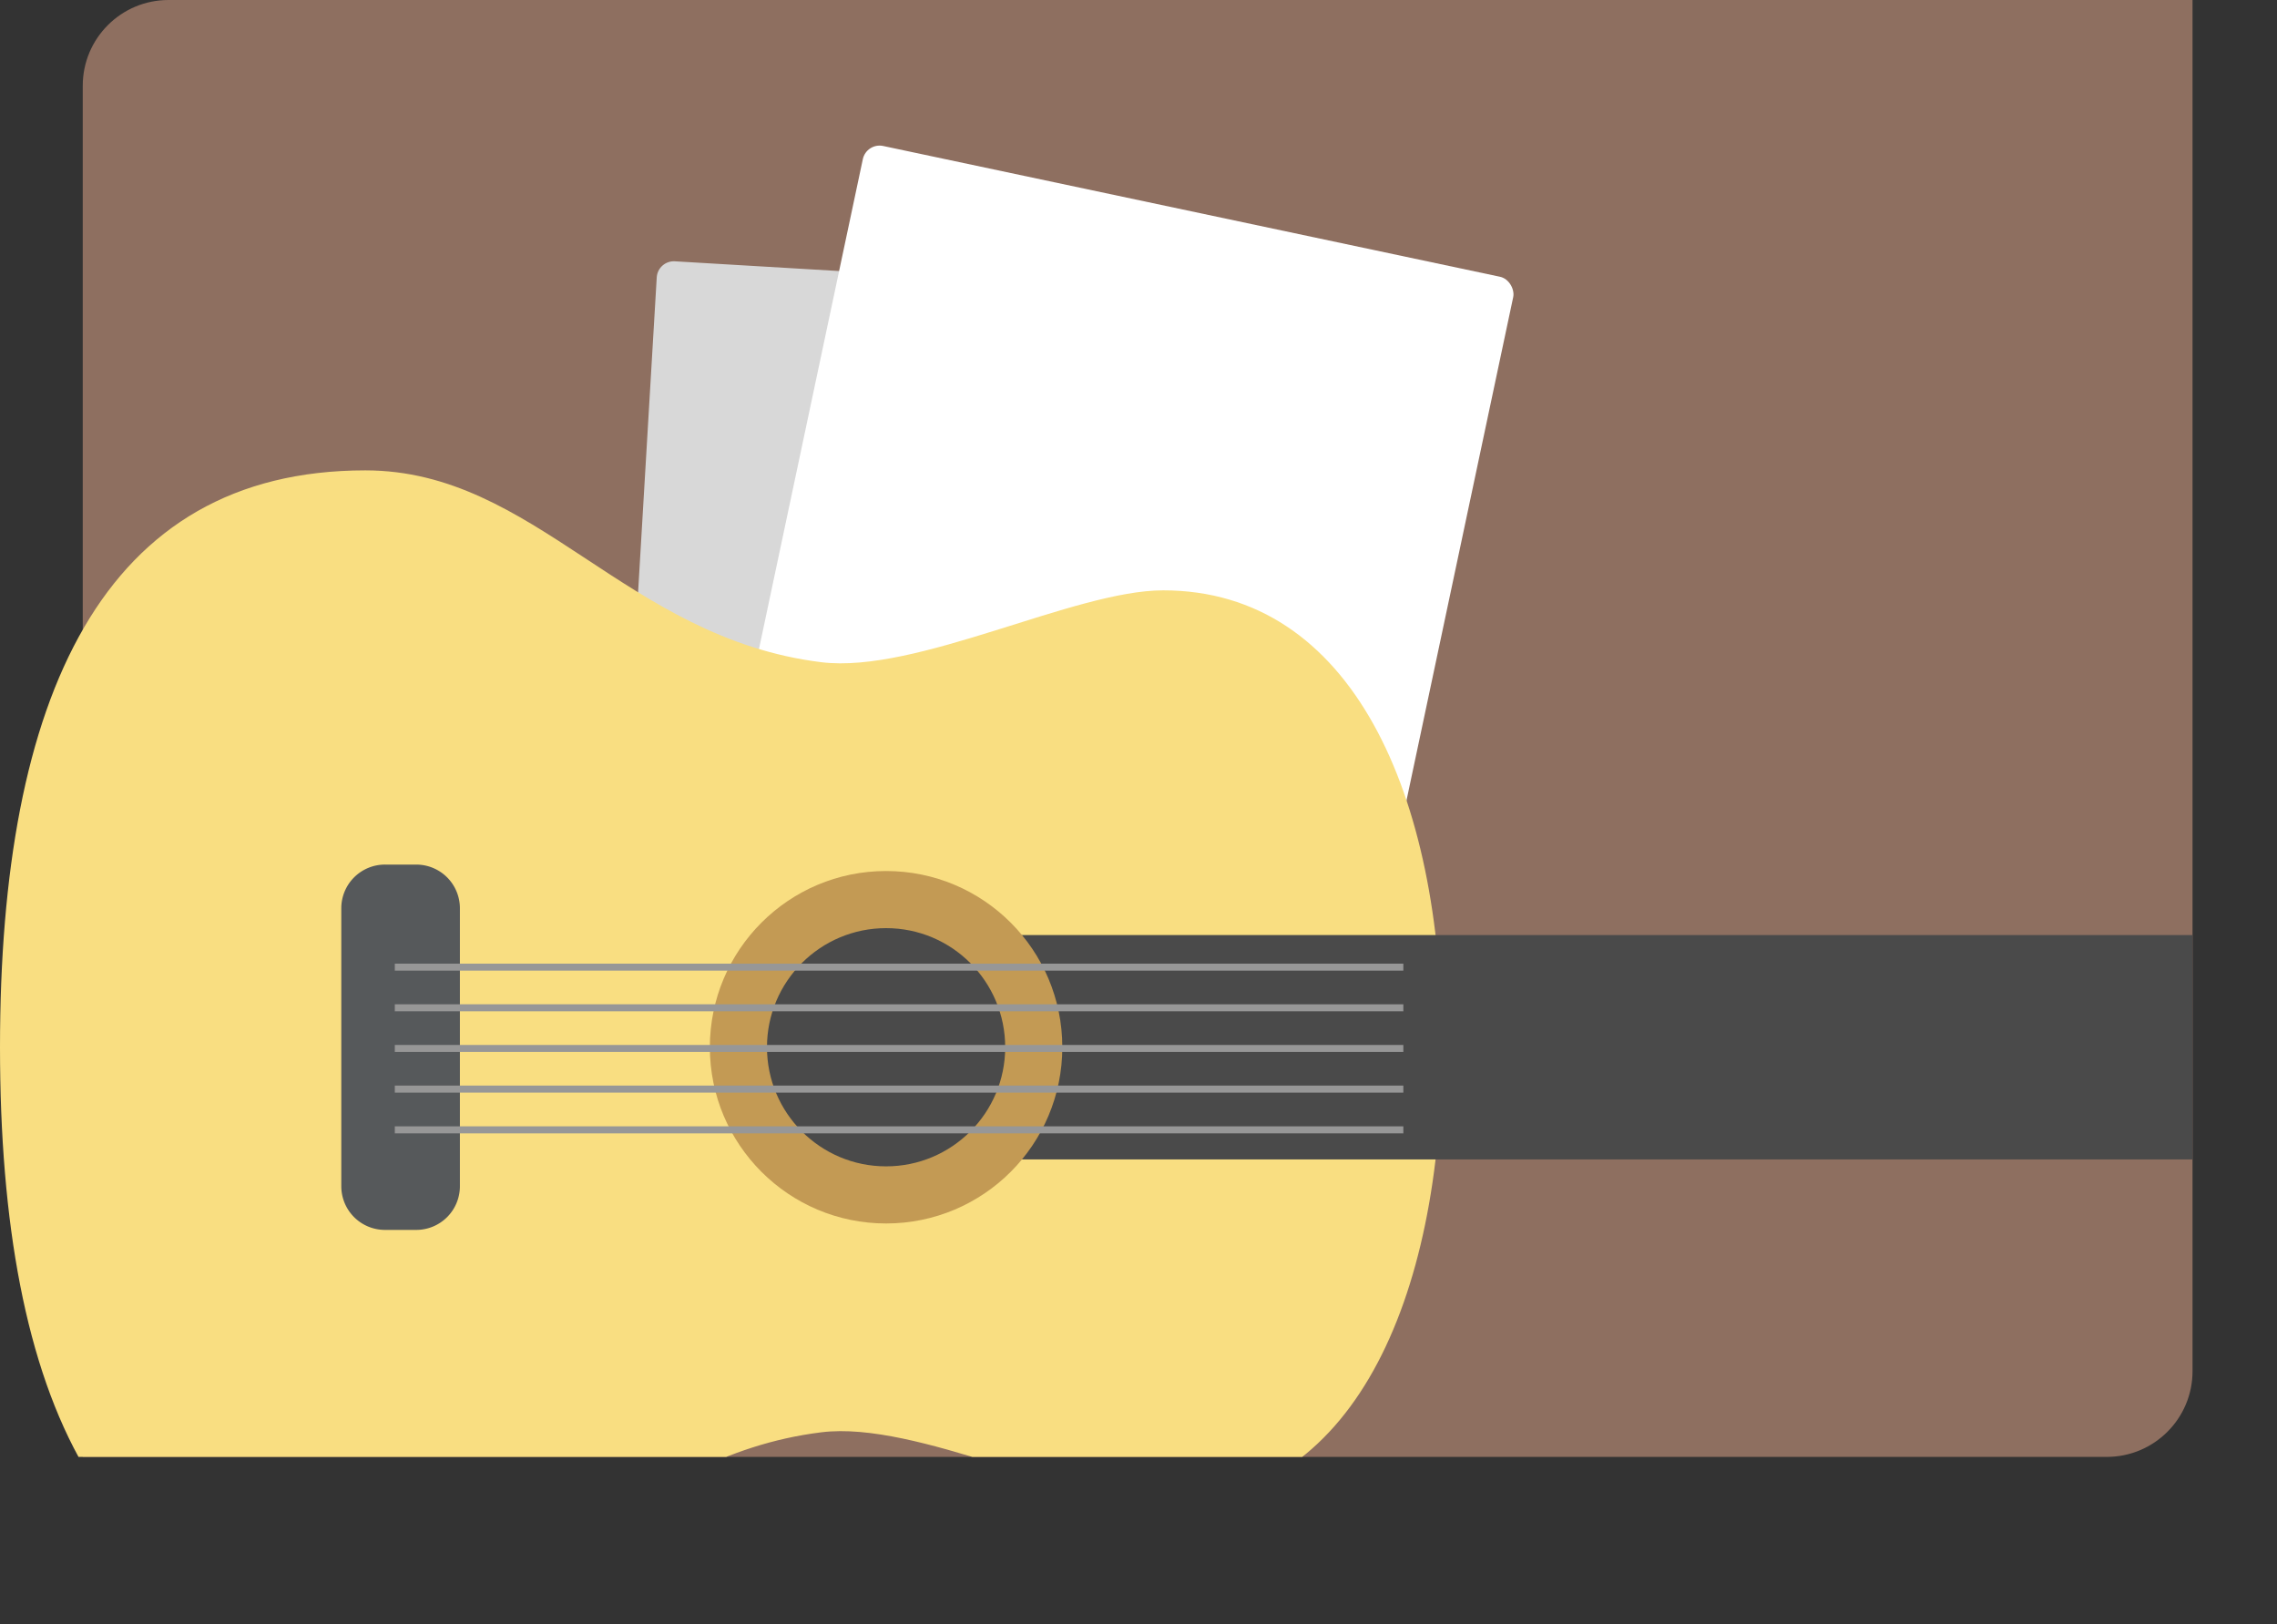 <svg xmlns="http://www.w3.org/2000/svg" viewBox="0 0 265.53 189.39">
  <rect x="0" y="0" width="265.53" height="189.39" fill="#333333" stroke="none"/>
  <defs>
    <clipPath id="a" transform="translate(-9.85 -19.5)">
      <rect width="100%" height="100%" fill="none" rx="10" />
    </clipPath>
  </defs>
  <g clip-path="url(#a)">
    <rect width="100%" height="100%" x="9.65" fill="#8e6f60" rx="10" />
    <rect width="77.53" height="80.05" x="84.12" y="52.08" fill="#d8d8d8" rx="2"
      transform="rotate(3.39 447.52 -84.101)" />
    <rect width="77.53" height="80.05" x="101.73" y="43.28" fill="#fff" rx="2"
      transform="rotate(11.97 228.586 26.614)" />
    <path fill="#f9de81"
      d="M95.79 167.02c11.13-1.38 29.47 8.38 39.87 8.38 22.07 0 32.49-23.9 32.49-53.28s-10.44-53.28-32.51-53.28c-10.4 0-28.74 9.75-39.87 8.38-22.84-2.83-33.35-22.37-53.17-22.37-30.65 0-42.6 26.4-42.6 67.27s12 67.27 42.6 67.27c19.82 0 30.33-19.55 53.19-22.37Z" />
    <path fill="#4a4a4a" d="M115.67 109.04h149.86v26.16H115.67z" />
    <circle cx="103.33" cy="122.12" r="20.55" fill="#c39a54" />
    <circle cx="103.33" cy="122.12" r="13.89" fill="#4a4a4a" />
    <path fill="#56595b"
      d="M39.8 105.91v32.42a5.09 5.09 0 0 0 5.1 5.09h3.64a5.09 5.09 0 0 0 5.09-5.09v-32.42a5.09 5.09 0 0 0-5.09-5.09H44.9a5.09 5.09 0 0 0-5.1 5.09Z" />
    <path fill="#979797"
      d="M46.04 112.37h117.61v.82H46.04zM46.04 117.11h117.61v.82H46.04zM46.04 121.85h117.61v.82H46.04zM46.04 126.59h117.61v.82H46.04zM46.04 131.34h117.61v.82H46.04z" />
  </g>
</svg>
